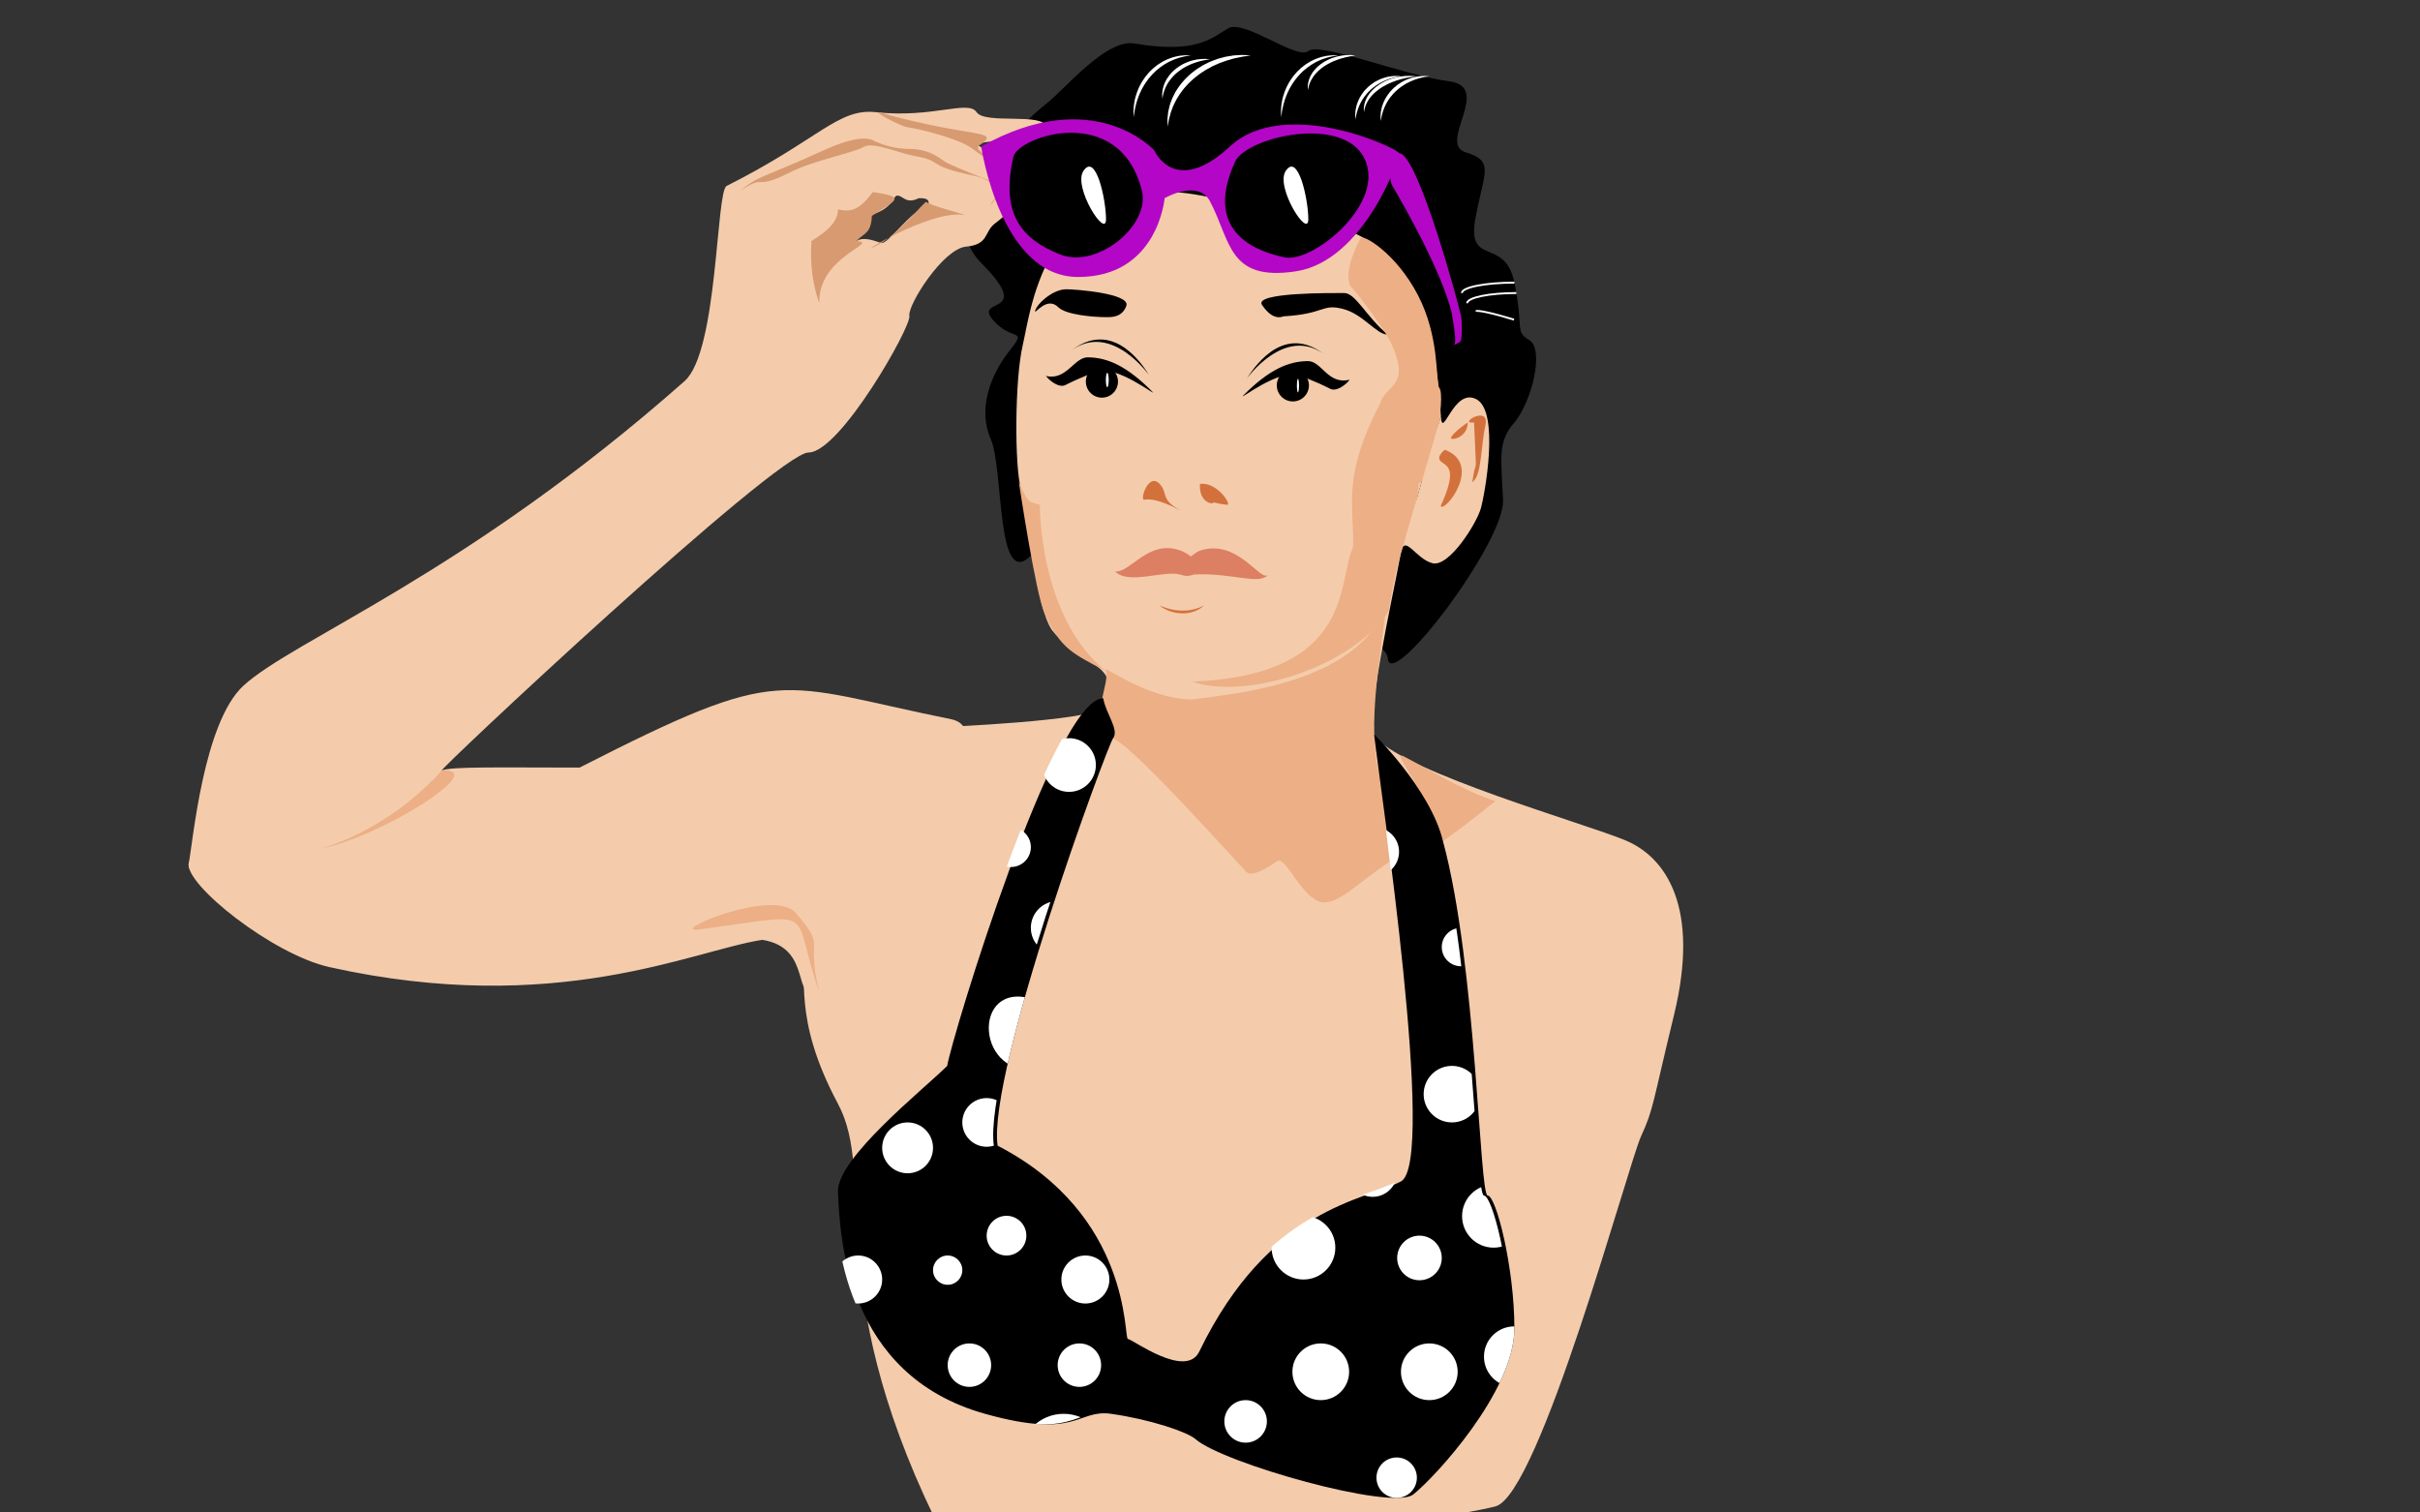 <?xml version="1.0" encoding="utf-8"?>
<!-- Generator: Adobe Illustrator 16.0.0, SVG Export Plug-In . SVG Version: 6.00 Build 0)  -->
<!DOCTYPE svg PUBLIC "-//W3C//DTD SVG 1.1//EN" "http://www.w3.org/Graphics/SVG/1.1/DTD/svg11.dtd">
<svg version="1.1" id="Layer_1" xmlns="http://www.w3.org/2000/svg" xmlns:xlink="http://www.w3.org/1999/xlink" x="0px" y="0px"
	 width="1280px" height="800px" viewBox="0 0 1280 800" enable-background="new 0 0 1280 800" xml:space="preserve">
<rect x="0" y="0" width="1280" height="800" fill="#333333" stroke="none"/>
<g id="hair">
	<path d="M734,348c1,19,62-61.103,61-83.551c-1-22.448-3-30.559,6-41.004C810,213,817,185,809,180s-2.869-5.084-8-30.5
		c-5-24.769-25.521-7.741-20.536-34.5c4.448-23.87,10.198-29.809-5.133-34.404C760,76.001,789.822,46,766.411,43S698,22,692,27
		s-33.875-17-42.438-12c-8.563,5-16.414,13.583-49.562,8c-15.078-2.54-36.514,24-46.757,32S490.5,110.469,519,139.109
		s-4,17.885,6,29.888s18.963,3.964,8.981,16.483C523.999,197.999,517,216.294,524,232.147s2.746,79.382,20.873,62.118
		S733,329,734,348z"/>
	<g>
		<path fill="#FFFFFF" d="M614.812,52.167c0,0-0.052-0.569-0.104-1.564c-0.053-0.495,0.004-1.103,0.075-1.814
			c0.043-0.352,0.048-0.744,0.132-1.132c0.09-0.389,0.185-0.797,0.283-1.223c0.15-0.874,0.565-1.735,0.912-2.689
			c0.476-0.884,0.89-1.89,1.562-2.768c0.599-0.937,1.341-1.804,2.12-2.668c0.843-0.792,1.675-1.639,2.635-2.322
			c0.923-0.739,1.956-1.303,2.939-1.908c0.511-0.268,1.031-0.508,1.543-0.745c0.505-0.254,1.026-0.452,1.544-0.631
			c0.518-0.181,1.015-0.385,1.518-0.536c0.513-0.127,1.011-0.251,1.494-0.372c0.958-0.284,1.909-0.351,2.765-0.485
			c0.853-0.148,1.655-0.109,2.354-0.153c0.697-0.051,1.312,0.009,1.812,0.043c1,0.073,1.562,0.134,1.562,0.134
			s-0.565,0.108-1.543,0.264c-0.489,0.074-1.08,0.156-1.746,0.32c-0.665,0.17-1.425,0.271-2.224,0.521
			c-0.797,0.253-1.677,0.439-2.562,0.791c-0.442,0.161-0.898,0.326-1.367,0.495c-0.452,0.199-0.919,0.401-1.39,0.608
			c-0.962,0.365-1.848,0.963-2.811,1.43c-0.899,0.583-1.85,1.124-2.684,1.819c-0.899,0.609-1.673,1.373-2.468,2.083
			c-0.714,0.788-1.48,1.509-2.068,2.341c-0.66,0.777-1.134,1.639-1.662,2.415c-0.213,0.417-0.42,0.822-0.62,1.214
			c-0.104,0.196-0.205,0.389-0.308,0.578c-0.077,0.199-0.151,0.394-0.229,0.584c-0.305,0.766-0.603,1.468-0.749,2.118
			c-0.177,0.645-0.377,1.214-0.434,1.713C614.93,51.608,614.812,52.167,614.812,52.167z"/>
	</g>
	<g>
		<path fill="#FFFFFF" d="M599.666,62c0,0-0.036-0.775-0.099-2.132c-0.014-0.339-0.024-0.714-0.038-1.123
			c0.003-0.41,0.054-0.854,0.084-1.332c0.083-0.95,0.102-2.053,0.362-3.2c0.107-0.582,0.222-1.187,0.336-1.813
			c0.116-0.628,0.354-1.247,0.531-1.902c0.34-1.32,0.896-2.644,1.483-4.011c0.268-0.696,0.682-1.334,1.022-2.02
			c0.357-0.679,0.716-1.371,1.186-2c0.442-0.644,0.877-1.306,1.344-1.947l1.524-1.837c0.487-0.631,1.119-1.132,1.675-1.7
			l0.854-0.824c0.291-0.266,0.612-0.497,0.916-0.746c0.619-0.482,1.21-0.992,1.854-1.413c0.649-0.406,1.296-0.808,1.93-1.203
			c0.62-0.416,1.312-0.687,1.95-1.008c0.651-0.301,1.27-0.631,1.926-0.83c0.646-0.225,1.271-0.444,1.873-0.655
			c0.604-0.214,1.225-0.295,1.797-0.44c0.579-0.123,1.127-0.264,1.657-0.354c0.536-0.052,1.044-0.102,1.521-0.149
			c0.478-0.044,0.922-0.085,1.33-0.124c0.411-0.02,0.793,0.012,1.138,0.014c1.367,0.041,2.137,0.083,2.137,0.083
			s-0.766,0.114-2.107,0.314c-0.33,0.052-0.7,0.081-1.098,0.165c-0.394,0.094-0.819,0.195-1.273,0.304
			c-0.45,0.106-0.933,0.219-1.438,0.337c-0.493,0.164-1.012,0.336-1.553,0.516c-0.533,0.197-1.111,0.332-1.664,0.598
			c-0.561,0.247-1.134,0.502-1.729,0.765c-0.604,0.232-1.168,0.593-1.76,0.923c-0.576,0.36-1.224,0.619-1.787,1.046
			c-0.579,0.399-1.167,0.804-1.763,1.214c-0.581,0.428-1.12,0.928-1.699,1.381c-0.281,0.238-0.58,0.458-0.85,0.712l-0.791,0.788
			c-0.515,0.542-1.1,1.018-1.553,1.618l-1.46,1.704c-0.444,0.597-0.859,1.215-1.292,1.815c-0.443,0.59-0.807,1.229-1.176,1.852
			c-0.352,0.632-0.775,1.219-1.059,1.867c-0.6,1.277-1.242,2.489-1.655,3.724c-0.222,0.61-0.482,1.192-0.657,1.779
			c-0.173,0.589-0.341,1.158-0.502,1.705c-0.363,1.091-0.515,2.117-0.723,3.026c-0.095,0.458-0.187,0.887-0.269,1.283
			c-0.052,0.405-0.1,0.778-0.143,1.114C599.774,61.231,599.666,62,599.666,62z"/>
	</g>
	<g>
		<path fill="#FFFFFF" d="M677.666,62c0,0-0.036-0.775-0.099-2.132c-0.014-0.339-0.023-0.714-0.037-1.123
			c0.002-0.41,0.054-0.854,0.084-1.332c0.083-0.95,0.101-2.053,0.364-3.2c0.104-0.582,0.22-1.187,0.336-1.813
			c0.113-0.628,0.352-1.247,0.528-1.902c0.342-1.32,0.896-2.644,1.483-4.011c0.268-0.696,0.683-1.334,1.023-2.02
			c0.356-0.679,0.716-1.371,1.185-2c0.444-0.644,0.877-1.306,1.344-1.947l1.524-1.837c0.487-0.631,1.121-1.132,1.675-1.7
			l0.854-0.824c0.292-0.266,0.613-0.497,0.916-0.746c0.619-0.482,1.21-0.992,1.854-1.413c0.65-0.406,1.297-0.808,1.93-1.203
			c0.62-0.416,1.312-0.687,1.95-1.008c0.651-0.301,1.271-0.631,1.927-0.83c0.646-0.225,1.271-0.444,1.872-0.655
			c0.604-0.214,1.227-0.295,1.797-0.44c0.579-0.123,1.127-0.264,1.657-0.354c0.535-0.052,1.044-0.102,1.521-0.149
			c0.475-0.044,0.919-0.085,1.327-0.124c0.411-0.02,0.794,0.012,1.138,0.014c1.367,0.041,2.137,0.083,2.137,0.083
			s-0.767,0.114-2.106,0.314c-0.331,0.052-0.701,0.081-1.1,0.165c-0.394,0.094-0.818,0.195-1.271,0.304
			c-0.451,0.106-0.936,0.219-1.438,0.337c-0.494,0.164-1.013,0.336-1.554,0.516c-0.533,0.197-1.11,0.332-1.664,0.598
			c-0.561,0.247-1.135,0.502-1.729,0.765c-0.604,0.232-1.169,0.593-1.761,0.923c-0.575,0.36-1.224,0.619-1.786,1.046
			c-0.579,0.399-1.167,0.804-1.763,1.214c-0.582,0.428-1.12,0.928-1.7,1.381c-0.281,0.238-0.58,0.458-0.85,0.712l-0.79,0.788
			c-0.515,0.542-1.101,1.018-1.551,1.618l-1.459,1.704c-0.448,0.597-0.862,1.215-1.296,1.815c-0.443,0.59-0.806,1.229-1.176,1.852
			c-0.352,0.632-0.774,1.219-1.059,1.867c-0.601,1.277-1.241,2.489-1.655,3.724c-0.223,0.61-0.482,1.192-0.656,1.779
			c-0.174,0.589-0.342,1.158-0.503,1.705c-0.36,1.091-0.515,2.117-0.724,3.026c-0.095,0.458-0.187,0.887-0.269,1.283
			c-0.052,0.405-0.1,0.778-0.143,1.114C677.774,61.231,677.666,62,677.666,62z"/>
	</g>
	<g>
		<path fill="#FFFFFF" d="M691.812,47.667c0,0-0.05-0.542-0.099-1.486c-0.058-0.469,0.053-1.052,0.117-1.732
			c0.035-0.699,0.292-1.41,0.5-2.229c0.104-0.41,0.31-0.795,0.471-1.22c0.18-0.418,0.354-0.859,0.613-1.263
			c0.246-0.417,0.498-0.845,0.756-1.283c0.294-0.411,0.622-0.812,0.945-1.23c0.309-0.433,0.698-0.797,1.069-1.192
			c0.375-0.391,0.746-0.799,1.188-1.129c0.428-0.347,0.853-0.709,1.294-1.048l1.385-0.939c0.458-0.325,0.974-0.548,1.455-0.819
			c0.49-0.258,0.974-0.534,1.48-0.733c0.5-0.22,1.001-0.428,1.498-0.625c0.503-0.183,1.012-0.327,1.504-0.487
			c0.977-0.353,1.973-0.503,2.894-0.709c0.925-0.195,1.821-0.25,2.634-0.351c0.816-0.078,1.573-0.06,2.235-0.077
			c0.662-0.035,1.243,0.047,1.717,0.076c0.948,0.08,1.483,0.145,1.483,0.145s-0.538,0.104-1.467,0.253
			c-0.466,0.079-1.027,0.139-1.663,0.289c-0.638,0.145-1.354,0.267-2.127,0.449c-0.767,0.223-1.604,0.399-2.465,0.668
			c-0.854,0.293-1.771,0.544-2.673,0.924c-0.452,0.182-0.922,0.347-1.381,0.549c-0.448,0.223-0.908,0.438-1.374,0.646
			c-0.473,0.194-0.911,0.463-1.358,0.712c-0.442,0.261-0.916,0.479-1.331,0.785l-1.296,0.837c-0.411,0.303-0.808,0.627-1.205,0.936
			c-0.41,0.299-0.768,0.65-1.136,0.98c-0.358,0.336-0.743,0.646-1.046,1.02c-0.32,0.356-0.639,0.708-0.945,1.051
			c-0.276,0.371-0.549,0.733-0.812,1.086c-0.287,0.343-0.472,0.729-0.688,1.083c-0.203,0.361-0.453,0.692-0.604,1.049
			c-0.283,0.712-0.669,1.351-0.812,1.957c-0.166,0.606-0.416,1.122-0.47,1.6C691.933,47.137,691.812,47.667,691.812,47.667z"/>
	</g>
	<g>
		<path fill="#FFFFFF" d="M721.426,59.368c0,0-0.041-0.581-0.082-1.595c-0.051-0.504,0.088-1.129,0.166-1.857
			c0.062-0.745,0.367-1.498,0.604-2.374c0.163-0.417,0.365-0.838,0.561-1.285c0.104-0.222,0.207-0.446,0.313-0.675
			c0.132-0.212,0.267-0.428,0.4-0.646c0.283-0.43,0.538-0.906,0.87-1.334c0.332-0.427,0.692-0.85,1.054-1.286
			c0.36-0.434,0.799-0.806,1.202-1.221c0.209-0.201,0.412-0.412,0.632-0.608l0.691-0.542c0.909-0.759,1.926-1.387,2.938-2.029
			c0.516-0.3,1.06-0.546,1.586-0.82l0.793-0.398l0.812-0.333c0.54-0.222,1.076-0.444,1.616-0.633
			c0.547-0.164,1.087-0.327,1.619-0.486c1.049-0.364,2.123-0.486,3.105-0.709c0.994-0.178,1.95-0.249,2.821-0.349
			c0.877-0.065,1.688-0.059,2.396-0.074c0.709-0.038,1.332,0.053,1.839,0.078c1.018,0.079,1.592,0.144,1.592,0.144
			s-0.577,0.104-1.575,0.254c-0.499,0.083-1.104,0.135-1.79,0.287c-0.683,0.133-1.452,0.284-2.293,0.448
			c-0.827,0.221-1.728,0.416-2.664,0.669c-0.463,0.143-0.938,0.29-1.426,0.44c-0.244,0.072-0.489,0.146-0.738,0.219
			c-0.24,0.09-0.484,0.18-0.732,0.271c-0.493,0.182-0.995,0.366-1.503,0.553c-0.493,0.217-0.993,0.438-1.497,0.66l-0.762,0.328
			l-0.731,0.389c-0.486,0.266-0.989,0.508-1.466,0.792c-0.946,0.579-1.906,1.141-2.755,1.825c-0.442,0.319-0.873,0.644-1.267,1.005
			c-0.393,0.357-0.817,0.675-1.173,1.051c-0.354,0.375-0.692,0.751-1.047,1.105c-0.345,0.36-0.612,0.766-0.913,1.134
			c-0.146,0.188-0.291,0.373-0.434,0.555c-0.119,0.197-0.236,0.39-0.354,0.58c-0.231,0.38-0.479,0.743-0.683,1.106
			c-0.175,0.379-0.342,0.742-0.5,1.087c-0.178,0.344-0.325,0.675-0.409,1c-0.177,0.649-0.454,1.198-0.512,1.709
			C721.551,58.8,721.426,59.368,721.426,59.368z"/>
	</g>
	<path fill="none" stroke="#FFFFFF" stroke-miterlimit="10" d="M773.224,154.994c0-3.037,12.423-5.494,27.776-5.494"/>
	<path fill="none" stroke="#FFFFFF" stroke-miterlimit="10" d="M776.017,160.379c0-2.977,11.635-5.385,26.01-5.385"/>
	<path fill="none" stroke="#FFFFFF" stroke-miterlimit="10" d="M780.662,164.684c0.288-0.93,9.296,1.033,20.14,4.389"/>
	<g>
		<path fill="#FFFFFF" d="M617.667,67c0,0-0.066-1.008-0.135-2.769c0.003-0.441-0.072-0.925-0.009-1.46
			c0.051-0.537,0.104-1.119,0.166-1.739c0.07-0.621,0.106-1.301,0.228-1.995c0.159-0.684,0.326-1.402,0.5-2.152
			c0.276-1.534,0.955-3.071,1.567-4.746c0.338-0.823,0.795-1.616,1.205-2.458c0.215-0.417,0.433-0.838,0.65-1.263
			c0.252-0.404,0.529-0.799,0.797-1.206c0.558-0.797,1.063-1.656,1.688-2.44c0.635-0.774,1.284-1.555,1.956-2.328
			c0.662-0.781,1.457-1.443,2.187-2.175l1.126-1.072l1.221-0.968c0.835-0.613,1.612-1.308,2.497-1.843
			c0.873-0.55,1.741-1.097,2.604-1.64c0.866-0.537,1.797-0.94,2.688-1.387c0.444-0.218,0.892-0.435,1.331-0.651
			c0.448-0.198,0.911-0.357,1.36-0.535c0.904-0.341,1.784-0.697,2.659-1.006c0.896-0.243,1.771-0.48,2.624-0.711
			c1.685-0.528,3.354-0.706,4.861-0.959c0.377-0.06,0.744-0.118,1.104-0.175c0.366-0.025,0.726-0.049,1.071-0.073
			c0.694-0.038,1.354-0.073,1.975-0.106c0.619-0.019,1.191-0.094,1.729-0.06c0.534,0.026,1.023,0.051,1.471,0.073
			c1.771,0.095,2.771,0.179,2.771,0.179s-1.005,0.17-2.736,0.417c-0.868,0.112-1.916,0.251-3.101,0.532
			c-0.594,0.125-1.224,0.258-1.887,0.398c-0.331,0.066-0.67,0.135-1.018,0.205c-0.343,0.098-0.69,0.198-1.048,0.3
			c-1.42,0.43-2.979,0.785-4.546,1.413c-0.789,0.29-1.602,0.587-2.43,0.891c-0.798,0.381-1.625,0.732-2.456,1.108
			c-0.415,0.19-0.844,0.361-1.257,0.57c-0.404,0.226-0.812,0.453-1.223,0.681c-0.409,0.228-0.821,0.457-1.235,0.687
			c-0.413,0.232-0.852,0.422-1.239,0.703c-0.798,0.522-1.604,1.049-2.411,1.577c-0.818,0.511-1.526,1.181-2.303,1.759l-1.151,0.88
			l-1.062,0.98c-0.688,0.67-1.446,1.271-2.07,1.987c-0.625,0.715-1.262,1.41-1.896,2.094c-0.617,0.698-1.124,1.469-1.683,2.184
			c-0.271,0.364-0.55,0.719-0.807,1.083c-0.229,0.38-0.461,0.756-0.688,1.128c-0.447,0.749-0.945,1.455-1.327,2.195
			c-0.364,0.752-0.718,1.483-1.062,2.191c-0.389,0.693-0.634,1.414-0.884,2.103c-0.256,0.69-0.502,1.352-0.734,1.98
			c-0.213,0.634-0.339,1.25-0.499,1.827c-0.153,0.582-0.3,1.126-0.435,1.629c-0.159,0.501-0.176,1-0.26,1.43
			C617.851,66.007,617.667,67,617.667,67z"/>
	</g>
	<g>
		<path fill="#FFFFFF" d="M730.333,64c0,0-0.051-0.609-0.106-1.672c-0.008-0.266-0.039-0.559-0.027-0.881
			c0.021-0.325,0.051-0.676,0.078-1.052c0.028-0.38,0.062-0.784,0.1-1.21c0.064-0.419,0.171-0.851,0.262-1.309
			c0.109-0.452,0.166-0.944,0.332-1.42c0.162-0.479,0.33-0.973,0.503-1.481c0.152-0.52,0.412-1.008,0.646-1.524
			c0.249-0.506,0.459-1.055,0.788-1.543c0.311-0.501,0.626-1.011,0.941-1.527c0.335-0.505,0.731-0.977,1.113-1.464
			c0.369-0.5,0.801-0.951,1.242-1.396c0.446-0.439,0.847-0.932,1.344-1.321l1.453-1.2c0.517-0.353,1.031-0.704,1.542-1.053
			c0.498-0.369,1.046-0.646,1.584-0.923c0.543-0.266,1.048-0.591,1.6-0.794c1.081-0.458,2.133-0.881,3.177-1.137
			c0.518-0.135,1.006-0.316,1.503-0.4c0.494-0.083,0.973-0.165,1.432-0.242c0.907-0.195,1.769-0.191,2.514-0.242
			c0.375-0.016,0.725-0.052,1.046-0.045c0.324,0.018,0.622,0.034,0.894,0.049c1.07,0.065,1.674,0.121,1.674,0.121
			s-0.605,0.113-1.649,0.276c-0.261,0.04-0.549,0.083-0.859,0.131c-0.312,0.07-0.646,0.146-1.001,0.227
			c-0.71,0.178-1.521,0.311-2.362,0.604c-0.854,0.259-1.771,0.536-2.705,0.935c-0.957,0.333-1.896,0.84-2.887,1.31
			c-0.504,0.217-0.957,0.553-1.447,0.828c-0.479,0.293-0.979,0.567-1.438,0.915c-0.47,0.332-0.938,0.666-1.409,1.002l-1.323,1.132
			c-0.469,0.348-0.842,0.798-1.263,1.195c-0.416,0.403-0.824,0.811-1.171,1.267c-0.354,0.448-0.745,0.863-1.086,1.31
			c-0.321,0.459-0.643,0.914-0.952,1.36c-0.342,0.433-0.542,0.935-0.829,1.378c-0.263,0.458-0.552,0.891-0.736,1.359
			c-0.415,0.916-0.843,1.775-1.101,2.624c-0.147,0.419-0.289,0.821-0.424,1.203c-0.103,0.39-0.194,0.76-0.283,1.108
			c-0.095,0.352-0.181,0.682-0.261,0.986c-0.072,0.31-0.104,0.606-0.147,0.867C730.449,63.4,730.333,64,730.333,64z"/>
	</g>
	<g>
		<path fill="#FFFFFF" d="M716.959,63.112c0,0-0.053-0.578-0.114-1.587c-0.01-0.252-0.037-0.531-0.037-0.836
			c0.021-0.309,0.042-0.642,0.065-0.999c0.025-0.361,0.054-0.745,0.083-1.15c0.045-0.402,0.15-0.81,0.229-1.247
			c0.098-0.432,0.157-0.895,0.291-1.354c0.148-0.456,0.305-0.928,0.46-1.412c0.146-0.494,0.358-0.971,0.582-1.46
			c0.229-0.487,0.438-1,0.721-1.482c0.569-0.959,1.141-1.976,1.899-2.878l0.543-0.702l0.606-0.652
			c0.417-0.425,0.798-0.892,1.249-1.285l1.368-1.158c0.462-0.375,0.968-0.689,1.441-1.031c0.243-0.166,0.479-0.339,0.728-0.495
			l0.766-0.412c0.513-0.264,0.996-0.562,1.509-0.783c1.027-0.437,2.018-0.868,3.01-1.115c0.487-0.135,0.955-0.299,1.425-0.396
			c0.471-0.081,0.925-0.159,1.358-0.234c0.862-0.188,1.681-0.195,2.392-0.238c0.354-0.016,0.687-0.046,0.993-0.045
			c0.309,0.019,0.591,0.035,0.847,0.05c1.018,0.066,1.589,0.123,1.589,0.123s-0.576,0.112-1.564,0.274
			c-0.244,0.039-0.52,0.083-0.813,0.13c-0.292,0.07-0.608,0.146-0.946,0.227c-0.673,0.169-1.434,0.312-2.229,0.598
			c-0.4,0.129-0.817,0.263-1.248,0.402c-0.429,0.151-0.854,0.342-1.302,0.519c-0.901,0.322-1.775,0.835-2.714,1.28
			c-0.463,0.233-0.896,0.542-1.354,0.812c-0.457,0.273-0.91,0.563-1.341,0.895c-0.436,0.326-0.896,0.623-1.312,0.977l-1.236,1.089
			c-0.425,0.352-0.776,0.775-1.171,1.157l-0.569,0.588l-0.513,0.635c-0.321,0.433-0.708,0.818-1.001,1.261
			c-0.301,0.439-0.598,0.872-0.891,1.299c-0.294,0.427-0.497,0.895-0.762,1.32c-0.253,0.431-0.502,0.855-0.681,1.298
			c-0.193,0.436-0.388,0.86-0.57,1.271c-0.188,0.412-0.305,0.832-0.449,1.226c-0.135,0.397-0.281,0.778-0.392,1.144
			c-0.098,0.371-0.188,0.722-0.271,1.051c-0.088,0.334-0.17,0.647-0.245,0.937c-0.062,0.296-0.099,0.575-0.143,0.824
			C717.073,62.543,716.959,63.112,716.959,63.112z"/>
	</g>
</g>
<g id="g2-body">
	<path fill="#EDAF85" d="M601,711c9-3,21.106-21,24.106-25.5S620.5,722.812,631,722.312C625.106,735.812,601,711,601,711z"/>
	<path fill="#F4CCAB" d="M762.111,220.113C756.146,119.024,717.667,119,635.444,103.444c-82.226-15.556-90,60-94.444,78.889
		s-4.278,64.837-1.111,75.555c4.648,15.733,7.778,63.445,16.667,75.556c7.265,9.894,28.366,19.056,28.892,25.556
		c1.108,3.334,1.108,8.889-3.333,15.556c-4.444,6.667-83.333,10-83.333,10s-51.75,0.225-64.447,15.444
		c-24.826,29.759-18.434,87.166-11.046,104.442c4.943,11.558-4.969,32.771,19.925,79.363c20.829,38.985-8.921,95.012,51.121,219.191
		c20.726,42.866,273.333,0,296.667-6.223C814.335,790.551,861.333,615.445,868,601s6-17.191,17.444-64.223
		c13.903-57.139-4.444-83.333-25.556-92.222C838.78,435.667,744.333,409,727.667,390.114c-6.323-7.167,8.625-72.271,13.333-97.778
		L762.111,220.113z"/>
</g>
<g id="face">
	<path fill="#D3713C" d="M605.334,264.333c-2.739,0.605,2.025-14.618,7.953-8.461c4.416,4.587,0.765,7.766,8.82,12.719
		C630.856,273.971,613.333,262.564,605.334,264.333z"/>
	<path fill="#D3713C" d="M640,265.045c6.104,1.599-6.046,3.622-5.334-9.047c9-1.383,17.139,11.274,14.334,11.001
		C642.086,266.327,633.896,263.446,640,265.045z"/>
	<path d="M667.5,161.25c6,9,10.903,6.099,11.431,6.067c22-1.317,20.069-6.7,31.069-4.008S728,177,734,177c-11.5-9.683-17-22-23-22
		S663.041,154.561,667.5,161.25z"/>
	<path d="M595.75,161.75c2.25-6.5-26.8-8.75-31.75-8.75c-7.75,0-16.5,8.782-16.5,11.75c0,1.247,6.372-8.128,12.25-2.25
		c4.062,4.062,18.715,5.25,25.25,5.25C587.032,167.75,593.5,168.25,595.75,161.75z"/>
	<circle cx="683.831" cy="203.833" r="8.5"/>
	<circle cx="582.831" cy="201.833" r="8.5"/>
	<path d="M609.333,207c4.378,4.391-19.167-14.999-30.167-10.332s-10.75,4.542-15.667,7c-3.333,1.667-8.5-2.333-10.257-4.833
		c10.757,2.667,14.924-9.887,22.09-9.833C585.715,189.08,595.874,193.502,609.333,207z"/>
	<path d="M607.667,198.3C601.998,189.002,587,170.168,567,185.168C587.833,170.335,607.667,198.3,607.667,198.3z"/>
	<path d="M657.779,209c-4.377,4.391,19.167-14.999,30.167-10.332s10.75,4.542,15.667,7c3.333,1.667,8.5-2.333,10.257-4.833
		c-11.575,2.87-14.741-9.889-22.091-9.833C681.398,191.08,671.239,195.502,657.779,209z"/>
	<path d="M659.446,200.3c5.885-9.298,20.667-28.131,40.667-13.131C679.279,172.335,659.446,200.3,659.446,200.3z"/>
	<path fill="#DD7F62" d="M589.75,302.25c7.375,7.375,26.25-1,34.744,1.75c4.51,1.46,5.469-0.068,7.84-0.168
		C652,303,666.125,309.625,670.75,304c-4,4.25-16.037-19.41-36.115-12.735c-1.623,0.54-4.801,3.067-4.801,3.067
		s-2.072-1.86-5.34-3.082C607.444,284.879,597.75,303.25,589.75,302.25z"/>
	<path fill="#D3713C" d="M613.25,320.25c6.25,5,17,6.125,23.625,0C624.494,326.75,612.354,319.532,613.25,320.25z"/>
	<ellipse fill="#FFFFFF" cx="585.674" cy="201.007" rx="0.751" ry="3.798"/>
	<ellipse fill="#FFFFFF" cx="686.528" cy="203.94" rx="0.561" ry="3.572"/>
	<path fill="#EDAF85" d="M719.686,125.98c-4.626,8.024-8.942,21.52-4.812,26.02s17.848,22.319,21.424,30.564
		c9.706,22.376-3,20.282-6.294,30.77c-20.504,39.666-13.591,53.721-14.36,76.194c-8.394,16.919,1.65,67.649-85.135,70.973
		c27.738,9.833,84.365-7.167,103.956-37.184c6.549-41.982,13.539-42.649,16.039-67.917c5.5,0.598,15.084-46.264,10.584-50.569
		c-1.755-4.464,0.341-26.839-11.159-48.839S720.988,123.721,719.686,125.98z"/>
	<path fill="#EDAF85" d="M790.997,423.666c-16-4.667-39.999-19.332-48.666-23.666s25.113,36.251,17.89,45.292
		C752.998,454.333,790.997,423.666,790.997,423.666z"/>
	<path fill="#EDAF85" d="M735.294,455.589c-18.963,12.41-30.202,26.521-39.916,20.131c-9.714-6.387-15.713-23.208-20.047-20.131
		s-12.771,8.411-15.885,5.744c-3.115-2.667-66.442-74.294-72.112-70.814c-13.003-3.853,0.18-30.402-2.412-35.462
		C582.33,350,604.54,369.333,630.25,370c29.196-3.666,86.176-9.8,102.795-48.567c-2.336,23.702-12.307,71.877-0.714,95.233
		C735.294,442.292,735.294,455.589,735.294,455.589z"/>
	<path fill="#EDAF85" d="M538.889,254.889c5.559,12.806,5.559,10.157,11.111,12.116c0,0-0.667,58.996,34.922,88.052
		c-17.922-9.723-23.756-11.604-32.418-30.624C547.669,313.817,538.889,254.889,538.889,254.889z"/>
</g>
<g id="bikini">
	<g>
		<g>
			<g>
				<g>
					<defs>
						<path id="SVGID_1_" d="M726.777,388.444c3.334,28.889,33.108,226.441,14.223,236.441s-69.607,13.436-106.667,90
							c-7.121,14.712-35.556-6.666-37.778-6.666c-2.222,0,2.225-65.556-68.889-102.223c-5.555-38.889,57.778-211.111,61.111-215.556
							c3.333-4.445-4.111-13.444-5.225-21.111C558,369.269,503.434,548.604,501,563.777c-12.222,12.223-58.549,48.89-57.778,66.667
							c1.021,23.521,3.979,96.709,77.778,117.362c49.111,13.746,48.763-2.539,66.667,0c20.877,2.961,40.431,9.636,44.674,13.391
							c14.215,12.58,103.938,38.136,115.188,29.247C758.778,781.555,801,736,801,702.667c0-32.223-9.682-70.308-14.126-70.308
							s-5.873-121.915-23.651-187.474C756.428,416.696,724.932,386.521,726.777,388.444z"/>
					</defs>
					<clipPath id="SVGID_2_">
						<use xlink:href="#SVGID_1_"  overflow="visible"/>
					</clipPath>
					<rect x="378.703" y="306.288" clip-path="url(#SVGID_2_)" width="463" height="508"/>
				</g>
			</g>
		</g>
		<g>
			<g>
				<g>
					<defs>
						<path id="SVGID_3_" d="M726.777,388.444c3.334,28.889,31.108,226.441,12.223,236.441s-69.607,13.436-106.667,90
							c-7.121,14.712-35.556-6.666-37.778-6.666c-2.222,0,2.225-65.556-68.889-102.223c-5.555-38.889,57.778-211.111,61.111-215.556
							c3.333-4.445-4.111-13.444-5.225-21.111C556,369.269,501.434,548.604,499,563.777c-12.222,12.223-58.549,48.89-57.778,66.667
							c1.021,23.521,3.979,96.709,77.778,117.362c49.111,13.746,48.763-2.539,66.667,0c20.877,2.961,40.431,9.636,44.674,13.391
							c14.215,12.58,103.938,38.136,115.188,29.247C756.778,781.555,799,736,799,702.667c0-32.223-9.682-70.308-14.126-70.308
							s-5.873-121.915-23.651-187.474C754.428,416.696,724.932,386.521,726.777,388.444z"/>
					</defs>
					<clipPath id="SVGID_4_">
						<use xlink:href="#SVGID_3_"  overflow="visible"/>
					</clipPath>
					
						<ellipse clip-path="url(#SVGID_4_)" fill="#FFFFFF" cx="597.889" cy="399.767" rx="11.111" ry="9.322"/>
				</g>
			</g>
		</g>
		<g>
			<g>
				<g>
					<defs>
						<path id="SVGID_5_" d="M726.777,388.444c3.334,28.889,31.108,226.441,12.223,236.441s-69.607,13.436-106.667,90
							c-7.121,14.712-35.556-6.666-37.778-6.666c-2.222,0,2.225-65.556-68.889-102.223c-5.555-38.889,57.778-211.111,61.111-215.556
							c3.333-4.445-4.111-13.444-5.225-21.111C556,369.269,501.434,548.604,499,563.777c-12.222,12.223-58.549,48.89-57.778,66.667
							c1.021,23.521,3.979,96.709,77.778,117.362c49.111,13.746,48.763-2.539,66.667,0c20.877,2.961,40.431,9.636,44.674,13.391
							c14.215,12.58,103.938,38.136,115.188,29.247C756.778,781.555,799,736,799,702.667c0-32.223-9.682-70.308-14.126-70.308
							s-5.873-121.915-23.651-187.474C754.428,416.696,724.932,386.521,726.777,388.444z"/>
					</defs>
					<clipPath id="SVGID_6_">
						<use xlink:href="#SVGID_5_"  overflow="visible"/>
					</clipPath>
					
						<circle clip-path="url(#SVGID_6_)" fill="#FFFFFF" cx="565.442" cy="404.644" r="14.199"/>
				</g>
			</g>
		</g>
		<g>
			<g>
				<g>
					<defs>
						<path id="SVGID_7_" d="M726.777,388.444c3.334,28.889,31.108,226.441,12.223,236.441s-69.607,13.436-106.667,90
							c-7.121,14.712-35.556-6.666-37.778-6.666c-2.222,0,2.225-65.556-68.889-102.223c-5.555-38.889,57.778-211.111,61.111-215.556
							c3.333-4.445-4.111-13.444-5.225-21.111C556,369.269,501.434,548.604,499,563.777c-12.222,12.223-58.549,48.89-57.778,66.667
							c1.021,23.521,3.979,96.709,77.778,117.362c49.111,13.746,48.763-2.539,66.667,0c20.877,2.961,40.431,9.636,44.674,13.391
							c14.215,12.58,103.938,38.136,115.188,29.247C756.778,781.555,799,736,799,702.667c0-32.223-9.682-70.308-14.126-70.308
							s-5.873-121.915-23.651-187.474C754.428,416.696,724.932,386.521,726.777,388.444z"/>
					</defs>
					<clipPath id="SVGID_8_">
						<use xlink:href="#SVGID_7_"  overflow="visible"/>
					</clipPath>
					
						<circle clip-path="url(#SVGID_8_)" fill="#FFFFFF" cx="534.745" cy="448.088" r="10.501"/>
				</g>
			</g>
		</g>
		<g>
			<g>
				<g>
					<defs>
						<path id="SVGID_9_" d="M726.777,388.444c3.334,28.889,31.108,226.441,12.223,236.441s-69.607,13.436-106.667,90
							c-7.121,14.712-35.556-6.666-37.778-6.666c-2.222,0,2.225-65.556-68.889-102.223c-5.555-38.889,57.778-211.111,61.111-215.556
							c3.333-4.445-4.111-13.444-5.225-21.111C556,369.269,501.434,548.604,499,563.777c-12.222,12.223-58.549,48.89-57.778,66.667
							c1.021,23.521,3.979,96.709,77.778,117.362c49.111,13.746,48.763-2.539,66.667,0c20.877,2.961,40.431,9.636,44.674,13.391
							c14.215,12.58,103.938,38.136,115.188,29.247C756.778,781.555,799,736,799,702.667c0-32.223-9.682-70.308-14.126-70.308
							s-5.873-121.915-23.651-187.474C754.428,416.696,724.932,386.521,726.777,388.444z"/>
					</defs>
					<clipPath id="SVGID_10_">
						<use xlink:href="#SVGID_9_"  overflow="visible"/>
					</clipPath>
					
						<circle clip-path="url(#SVGID_10_)" fill="#FFFFFF" cx="559.42" cy="490.759" r="14.174"/>
				</g>
			</g>
		</g>
		<g>
			<g>
				<g>
					<defs>
						<path id="SVGID_11_" d="M726.777,388.444c3.334,28.889,31.108,226.441,12.223,236.441s-69.607,13.436-106.667,90
							c-7.121,14.712-35.556-6.666-37.778-6.666c-2.222,0,2.225-65.556-68.889-102.223c-5.555-38.889,57.778-211.111,61.111-215.556
							c3.333-4.445-4.111-13.444-5.225-21.111C556,369.269,501.434,548.604,499,563.777c-12.222,12.223-58.549,48.89-57.778,66.667
							c1.021,23.521,3.979,96.709,77.778,117.362c49.111,13.746,48.763-2.539,66.667,0c20.877,2.961,40.431,9.636,44.674,13.391
							c14.215,12.58,103.938,38.136,115.188,29.247C756.778,781.555,799,736,799,702.667c0-32.223-9.682-70.308-14.126-70.308
							s-5.873-121.915-23.651-187.474C754.428,416.696,724.932,386.521,726.777,388.444z"/>
					</defs>
					<clipPath id="SVGID_12_">
						<use xlink:href="#SVGID_11_"  overflow="visible"/>
					</clipPath>
					
						<circle clip-path="url(#SVGID_12_)" fill="#FFFFFF" cx="521.871" cy="593.683" r="12.874"/>
				</g>
			</g>
		</g>
		<g>
			<g>
				<g>
					<defs>
						<path id="SVGID_13_" d="M726.777,388.444c3.334,28.889,31.108,226.441,12.223,236.441s-69.607,13.436-106.667,90
							c-7.121,14.712-35.556-6.666-37.778-6.666c-2.222,0,2.225-65.556-68.889-102.223c-5.555-38.889,57.778-211.111,61.111-215.556
							c3.333-4.445-4.111-13.444-5.225-21.111C556,369.269,501.434,548.604,499,563.777c-12.222,12.223-58.549,48.89-57.778,66.667
							c1.021,23.521,3.979,96.709,77.778,117.362c49.111,13.746,48.763-2.539,66.667,0c20.877,2.961,40.431,9.636,44.674,13.391
							c14.215,12.58,103.938,38.136,115.188,29.247C756.778,781.555,799,736,799,702.667c0-32.223-9.682-70.308-14.126-70.308
							s-5.873-121.915-23.651-187.474C754.428,416.696,724.932,386.521,726.777,388.444z"/>
					</defs>
					<clipPath id="SVGID_14_">
						<use xlink:href="#SVGID_13_"  overflow="visible"/>
					</clipPath>
					
						<circle clip-path="url(#SVGID_14_)" fill="#FFFFFF" cx="480.053" cy="607.131" r="13.448"/>
				</g>
			</g>
		</g>
		<g>
			<g>
				<g>
					<defs>
						<path id="SVGID_15_" d="M726.777,388.444c3.334,28.889,31.108,226.441,12.223,236.441s-69.607,13.436-106.667,90
							c-7.121,14.712-35.556-6.666-37.778-6.666c-2.222,0,2.225-65.556-68.889-102.223c-5.555-38.889,57.778-211.111,61.111-215.556
							c3.333-4.445-4.111-13.444-5.225-21.111C556,369.269,501.434,548.604,499,563.777c-12.222,12.223-58.549,48.89-57.778,66.667
							c1.021,23.521,3.979,96.709,77.778,117.362c49.111,13.746,48.763-2.539,66.667,0c20.877,2.961,40.431,9.636,44.674,13.391
							c14.215,12.58,103.938,38.136,115.188,29.247C756.778,781.555,799,736,799,702.667c0-32.223-9.682-70.308-14.126-70.308
							s-5.873-121.915-23.651-187.474C754.428,416.696,724.932,386.521,726.777,388.444z"/>
					</defs>
					<clipPath id="SVGID_16_">
						<use xlink:href="#SVGID_15_"  overflow="visible"/>
					</clipPath>
					
						<circle clip-path="url(#SVGID_16_)" fill="#FFFFFF" cx="453.909" cy="676.772" r="12.696"/>
				</g>
			</g>
		</g>
		<g>
			<g>
				<g>
					<defs>
						<path id="SVGID_17_" d="M726.777,388.444c3.334,28.889,31.108,226.441,12.223,236.441s-69.607,13.436-106.667,90
							c-7.121,14.712-35.556-6.666-37.778-6.666c-2.222,0,2.225-65.556-68.889-102.223c-5.555-38.889,57.778-211.111,61.111-215.556
							c3.333-4.445-4.111-13.444-5.225-21.111C556,369.269,501.434,548.604,499,563.777c-12.222,12.223-58.549,48.89-57.778,66.667
							c1.021,23.521,3.979,96.709,77.778,117.362c49.111,13.746,48.763-2.539,66.667,0c20.877,2.961,40.431,9.636,44.674,13.391
							c14.215,12.58,103.938,38.136,115.188,29.247C756.778,781.555,799,736,799,702.667c0-32.223-9.682-70.308-14.126-70.308
							s-5.873-121.915-23.651-187.474C754.428,416.696,724.932,386.521,726.777,388.444z"/>
					</defs>
					<clipPath id="SVGID_18_">
						<use xlink:href="#SVGID_17_"  overflow="visible"/>
					</clipPath>
					
						<circle clip-path="url(#SVGID_18_)" fill="#FFFFFF" cx="532.37" cy="653.576" r="10.5"/>
				</g>
			</g>
		</g>
		<g>
			<g>
				<g>
					<defs>
						<path id="SVGID_19_" d="M726.777,388.444c3.334,28.889,31.108,226.441,12.223,236.441s-69.607,13.436-106.667,90
							c-7.121,14.712-35.556-6.666-37.778-6.666c-2.222,0,2.225-65.556-68.889-102.223c-5.555-38.889,57.778-211.111,61.111-215.556
							c3.333-4.445-4.111-13.444-5.225-21.111C556,369.269,501.434,548.604,499,563.777c-12.222,12.223-58.549,48.89-57.778,66.667
							c1.021,23.521,3.979,96.709,77.778,117.362c49.111,13.746,48.763-2.539,66.667,0c20.877,2.961,40.431,9.636,44.674,13.391
							c14.215,12.58,103.938,38.136,115.188,29.247C756.778,781.555,799,736,799,702.667c0-32.223-9.682-70.308-14.126-70.308
							s-5.873-121.915-23.651-187.474C754.428,416.696,724.932,386.521,726.777,388.444z"/>
					</defs>
					<clipPath id="SVGID_20_">
						<use xlink:href="#SVGID_19_"  overflow="visible"/>
					</clipPath>
					
						<circle clip-path="url(#SVGID_20_)" fill="#FFFFFF" cx="574.082" cy="676.772" r="12.696"/>
				</g>
			</g>
		</g>
		<g>
			<g>
				<g>
					<defs>
						<path id="SVGID_21_" d="M726.777,388.444c3.334,28.889,31.108,226.441,12.223,236.441s-69.607,13.436-106.667,90
							c-7.121,14.712-35.556-6.666-37.778-6.666c-2.222,0,2.225-65.556-68.889-102.223c-5.555-38.889,57.778-211.111,61.111-215.556
							c3.333-4.445-4.111-13.444-5.225-21.111C556,369.269,501.434,548.604,499,563.777c-12.222,12.223-58.549,48.89-57.778,66.667
							c1.021,23.521,3.979,96.709,77.778,117.362c49.111,13.746,48.763-2.539,66.667,0c20.877,2.961,40.431,9.636,44.674,13.391
							c14.215,12.58,103.938,38.136,115.188,29.247C756.778,781.555,799,736,799,702.667c0-32.223-9.682-70.308-14.126-70.308
							s-5.873-121.915-23.651-187.474C754.428,416.696,724.932,386.521,726.777,388.444z"/>
					</defs>
					<clipPath id="SVGID_22_">
						<use xlink:href="#SVGID_21_"  overflow="visible"/>
					</clipPath>
					
						<circle clip-path="url(#SVGID_22_)" fill="#FFFFFF" cx="562.578" cy="770.897" r="23.088"/>
				</g>
			</g>
		</g>
		<g>
			<g>
				<g>
					<defs>
						<path id="SVGID_23_" d="M726.777,388.444c3.334,28.889,31.108,226.441,12.223,236.441s-69.607,13.436-106.667,90
							c-7.121,14.712-35.556-6.666-37.778-6.666c-2.222,0,2.225-65.556-68.889-102.223c-5.555-38.889,57.778-211.111,61.111-215.556
							c3.333-4.445-4.111-13.444-5.225-21.111C556,369.269,501.434,548.604,499,563.777c-12.222,12.223-58.549,48.89-57.778,66.667
							c1.021,23.521,3.979,96.709,77.778,117.362c49.111,13.746,48.763-2.539,66.667,0c20.877,2.961,40.431,9.636,44.674,13.391
							c14.215,12.58,103.938,38.136,115.188,29.247C756.778,781.555,799,736,799,702.667c0-32.223-9.682-70.308-14.126-70.308
							s-5.873-121.915-23.651-187.474C754.428,416.696,724.932,386.521,726.777,388.444z"/>
					</defs>
					<clipPath id="SVGID_24_">
						<use xlink:href="#SVGID_23_"  overflow="visible"/>
					</clipPath>
					
						<circle clip-path="url(#SVGID_24_)" fill="#FFFFFF" cx="501.249" cy="671.824" r="7.748"/>
				</g>
			</g>
		</g>
		<g>
			<g>
				<g>
					<defs>
						<path id="SVGID_25_" d="M726.777,388.444c3.334,28.889,31.108,226.441,12.223,236.441s-69.607,13.436-106.667,90
							c-7.121,14.712-35.556-6.666-37.778-6.666c-2.222,0,2.225-65.556-68.889-102.223c-5.555-38.889,57.778-211.111,61.111-215.556
							c3.333-4.445-4.111-13.444-5.225-21.111C556,369.269,501.434,548.604,499,563.777c-12.222,12.223-58.549,48.89-57.778,66.667
							c1.021,23.521,3.979,96.709,77.778,117.362c49.111,13.746,48.763-2.539,66.667,0c20.877,2.961,40.431,9.636,44.674,13.391
							c14.215,12.58,103.938,38.136,115.188,29.247C756.778,781.555,799,736,799,702.667c0-32.223-9.682-70.308-14.126-70.308
							s-5.873-121.915-23.651-187.474C754.428,416.696,724.932,386.521,726.777,388.444z"/>
					</defs>
					<clipPath id="SVGID_26_">
						<use xlink:href="#SVGID_25_"  overflow="visible"/>
					</clipPath>
					
						<circle clip-path="url(#SVGID_26_)" fill="#FFFFFF" cx="512.746" cy="722.072" r="11.498"/>
				</g>
			</g>
		</g>
		<g>
			<g>
				<g>
					<defs>
						<path id="SVGID_27_" d="M726.777,388.444c3.334,28.889,31.108,226.441,12.223,236.441s-69.607,13.436-106.667,90
							c-7.121,14.712-35.556-6.666-37.778-6.666c-2.222,0,2.225-65.556-68.889-102.223c-5.555-38.889,57.778-211.111,61.111-215.556
							c3.333-4.445-4.111-13.444-5.225-21.111C556,369.269,501.434,548.604,499,563.777c-12.222,12.223-58.549,48.89-57.778,66.667
							c1.021,23.521,3.979,96.709,77.778,117.362c49.111,13.746,48.763-2.539,66.667,0c20.877,2.961,40.431,9.636,44.674,13.391
							c14.215,12.58,103.938,38.136,115.188,29.247C756.778,781.555,799,736,799,702.667c0-32.223-9.682-70.308-14.126-70.308
							s-5.873-121.915-23.651-187.474C754.428,416.696,724.932,386.521,726.777,388.444z"/>
					</defs>
					<clipPath id="SVGID_28_">
						<use xlink:href="#SVGID_27_"  overflow="visible"/>
					</clipPath>
					
						<circle clip-path="url(#SVGID_28_)" fill="#FFFFFF" cx="570.917" cy="722.072" r="11.498"/>
				</g>
			</g>
		</g>
		<g>
			<g>
				<g>
					<defs>
						<path id="SVGID_29_" d="M726.777,388.444c3.334,28.889,31.108,226.441,12.223,236.441s-69.607,13.436-106.667,90
							c-7.121,14.712-35.556-6.666-37.778-6.666c-2.222,0,2.225-65.556-68.889-102.223c-5.555-38.889,57.778-211.111,61.111-215.556
							c3.333-4.445-4.111-13.444-5.225-21.111C556,369.269,501.434,548.604,499,563.777c-12.222,12.223-58.549,48.89-57.778,66.667
							c1.021,23.521,3.979,96.709,77.778,117.362c49.111,13.746,48.763-2.539,66.667,0c20.877,2.961,40.431,9.636,44.674,13.391
							c14.215,12.58,103.938,38.136,115.188,29.247C756.778,781.555,799,736,799,702.667c0-32.223-9.682-70.308-14.126-70.308
							s-5.873-121.915-23.651-187.474C754.428,416.696,724.932,386.521,726.777,388.444z"/>
					</defs>
					<clipPath id="SVGID_30_">
						<use xlink:href="#SVGID_29_"  overflow="visible"/>
					</clipPath>
					
						<circle clip-path="url(#SVGID_30_)" fill="#FFFFFF" cx="689.438" cy="659.925" r="16.848"/>
				</g>
			</g>
		</g>
		<g>
			<g>
				<g>
					<defs>
						<path id="SVGID_31_" d="M726.777,388.444c3.334,28.889,31.108,226.441,12.223,236.441s-69.607,13.436-106.667,90
							c-7.121,14.712-35.556-6.666-37.778-6.666c-2.222,0,2.225-65.556-68.889-102.223c-5.555-38.889,57.778-211.111,61.111-215.556
							c3.333-4.445-4.111-13.444-5.225-21.111C556,369.269,501.434,548.604,499,563.777c-12.222,12.223-58.549,48.89-57.778,66.667
							c1.021,23.521,3.979,96.709,77.778,117.362c49.111,13.746,48.763-2.539,66.667,0c20.877,2.961,40.431,9.636,44.674,13.391
							c14.215,12.58,103.938,38.136,115.188,29.247C756.778,781.555,799,736,799,702.667c0-32.223-9.682-70.308-14.126-70.308
							s-5.873-121.915-23.651-187.474C754.428,416.696,724.932,386.521,726.777,388.444z"/>
					</defs>
					<clipPath id="SVGID_32_">
						<use xlink:href="#SVGID_31_"  overflow="visible"/>
					</clipPath>
					
						<circle clip-path="url(#SVGID_32_)" fill="#FFFFFF" cx="726.043" cy="620.087" r="12.957"/>
				</g>
			</g>
		</g>
		<g>
			<g>
				<g>
					<defs>
						<path id="SVGID_33_" d="M726.777,388.444c3.334,28.889,31.108,226.441,12.223,236.441s-69.607,13.436-106.667,90
							c-7.121,14.712-35.556-6.666-37.778-6.666c-2.222,0,2.225-65.556-68.889-102.223c-5.555-38.889,57.778-211.111,61.111-215.556
							c3.333-4.445-4.111-13.444-5.225-21.111C556,369.269,501.434,548.604,499,563.777c-12.222,12.223-58.549,48.89-57.778,66.667
							c1.021,23.521,3.979,96.709,77.778,117.362c49.111,13.746,48.763-2.539,66.667,0c20.877,2.961,40.431,9.636,44.674,13.391
							c14.215,12.58,103.938,38.136,115.188,29.247C756.778,781.555,799,736,799,702.667c0-32.223-9.682-70.308-14.126-70.308
							s-5.873-121.915-23.651-187.474C754.428,416.696,724.932,386.521,726.777,388.444z"/>
					</defs>
					<clipPath id="SVGID_34_">
						<use xlink:href="#SVGID_33_"  overflow="visible"/>
					</clipPath>
					
						<circle clip-path="url(#SVGID_34_)" fill="#FFFFFF" cx="767.96" cy="578.73" r="14.952"/>
				</g>
			</g>
		</g>
		<g>
			<g>
				<g>
					<defs>
						<path id="SVGID_35_" d="M726.777,388.444c3.334,28.889,31.108,226.441,12.223,236.441s-69.607,13.436-106.667,90
							c-7.121,14.712-35.556-6.666-37.778-6.666c-2.222,0,2.225-65.556-68.889-102.223c-5.555-38.889,57.778-211.111,61.111-215.556
							c3.333-4.445-4.111-13.444-5.225-21.111C556,369.269,501.434,548.604,499,563.777c-12.222,12.223-58.549,48.89-57.778,66.667
							c1.021,23.521,3.979,96.709,77.778,117.362c49.111,13.746,48.763-2.539,66.667,0c20.877,2.961,40.431,9.636,44.674,13.391
							c14.215,12.58,103.938,38.136,115.188,29.247C756.778,781.555,799,736,799,702.667c0-32.223-9.682-70.308-14.126-70.308
							s-5.873-121.915-23.651-187.474C754.428,416.696,724.932,386.521,726.777,388.444z"/>
					</defs>
					<clipPath id="SVGID_36_">
						<use xlink:href="#SVGID_35_"  overflow="visible"/>
					</clipPath>
					
						<circle clip-path="url(#SVGID_36_)" fill="#FFFFFF" cx="772.75" cy="500.922" r="10.162"/>
				</g>
			</g>
		</g>
		<g>
			<g>
				<g>
					<defs>
						<path id="SVGID_37_" d="M726.777,388.444c3.334,28.889,31.108,226.441,12.223,236.441s-69.607,13.436-106.667,90
							c-7.121,14.712-35.556-6.666-37.778-6.666c-2.222,0,2.225-65.556-68.889-102.223c-5.555-38.889,57.778-211.111,61.111-215.556
							c3.333-4.445-4.111-13.444-5.225-21.111C556,369.269,501.434,548.604,499,563.777c-12.222,12.223-58.549,48.89-57.778,66.667
							c1.021,23.521,3.979,96.709,77.778,117.362c49.111,13.746,48.763-2.539,66.667,0c20.877,2.961,40.431,9.636,44.674,13.391
							c14.215,12.58,103.938,38.136,115.188,29.247C756.778,781.555,799,736,799,702.667c0-32.223-9.682-70.308-14.126-70.308
							s-5.873-121.915-23.651-187.474C754.428,416.696,724.932,386.521,726.777,388.444z"/>
					</defs>
					<clipPath id="SVGID_38_">
						<use xlink:href="#SVGID_37_"  overflow="visible"/>
					</clipPath>
					<circle clip-path="url(#SVGID_38_)" fill="#FFFFFF" cx="727.043" cy="450.543" r="12.957"/>
				</g>
			</g>
		</g>
		<g>
			<g>
				<g>
					<defs>
						<path id="SVGID_39_" d="M726.777,388.444c3.334,28.889,31.108,226.441,12.223,236.441s-69.607,13.436-106.667,90
							c-7.121,14.712-35.556-6.666-37.778-6.666c-2.222,0,2.225-65.556-68.889-102.223c-5.555-38.889,57.778-211.111,61.111-215.556
							c3.333-4.445-4.111-13.444-5.225-21.111C556,369.269,501.434,548.604,499,563.777c-12.222,12.223-58.549,48.89-57.778,66.667
							c1.021,23.521,3.979,96.709,77.778,117.362c49.111,13.746,48.763-2.539,66.667,0c20.877,2.961,40.431,9.636,44.674,13.391
							c14.215,12.58,103.938,38.136,115.188,29.247C756.778,781.555,799,736,799,702.667c0-32.223-9.682-70.308-14.126-70.308
							s-5.873-121.915-23.651-187.474C754.428,416.696,724.932,386.521,726.777,388.444z"/>
					</defs>
					<clipPath id="SVGID_40_">
						<use xlink:href="#SVGID_39_"  overflow="visible"/>
					</clipPath>
					
						<circle clip-path="url(#SVGID_40_)" fill="#FFFFFF" cx="790.004" cy="643.252" r="16.673"/>
				</g>
			</g>
		</g>
		<g>
			<g>
				<g>
					<defs>
						<path id="SVGID_41_" d="M726.777,388.444c3.334,28.889,31.108,226.441,12.223,236.441s-69.607,13.436-106.667,90
							c-7.121,14.712-35.556-6.666-37.778-6.666c-2.222,0,2.225-65.556-68.889-102.223c-5.555-38.889,57.778-211.111,61.111-215.556
							c3.333-4.445-4.111-13.444-5.225-21.111C556,369.269,501.434,548.604,499,563.777c-12.222,12.223-58.549,48.89-57.778,66.667
							c1.021,23.521,3.979,96.709,77.778,117.362c49.111,13.746,48.763-2.539,66.667,0c20.877,2.961,40.431,9.636,44.674,13.391
							c14.215,12.58,103.938,38.136,115.188,29.247C756.778,781.555,799,736,799,702.667c0-32.223-9.682-70.308-14.126-70.308
							s-5.873-121.915-23.651-187.474C754.428,416.696,724.932,386.521,726.777,388.444z"/>
					</defs>
					<clipPath id="SVGID_42_">
						<use xlink:href="#SVGID_41_"  overflow="visible"/>
					</clipPath>
					
						<circle clip-path="url(#SVGID_42_)" fill="#FFFFFF" cx="750.794" cy="665.371" r="11.794"/>
				</g>
			</g>
		</g>
		<g>
			<g>
				<g>
					<defs>
						<path id="SVGID_43_" d="M726.777,388.444c3.334,28.889,33.108,226.441,14.223,236.441s-69.607,13.436-106.667,90
							c-7.121,14.712-35.556-6.666-37.778-6.666c-2.222,0,2.225-65.556-68.889-102.223c-5.555-38.889,57.778-211.111,61.111-215.556
							c3.333-4.445-4.111-13.444-5.225-21.111C558,369.269,503.434,548.604,501,563.777c-12.222,12.223-58.549,48.89-57.778,66.667
							c1.021,23.521,3.979,96.709,77.778,117.362c49.111,13.746,48.763-2.539,66.667,0c20.877,2.961,40.431,9.636,44.674,13.391
							c14.215,12.58,103.938,38.136,115.188,29.247C758.778,781.555,801,736,801,702.667c0-32.223-9.682-70.308-14.126-70.308
							s-5.873-121.915-23.651-187.474C758.217,424.118,717.81,379.1,726.777,388.444z"/>
					</defs>
					<clipPath id="SVGID_44_">
						<use xlink:href="#SVGID_43_"  overflow="visible"/>
					</clipPath>
					
						<circle clip-path="url(#SVGID_44_)" fill="#FFFFFF" cx="800.91" cy="717.572" r="15.998"/>
				</g>
			</g>
		</g>
		<g>
			<g>
				<g>
					<defs>
						<path id="SVGID_45_" d="M726.777,389.444c3.334,28.889,33.108,225.441,14.223,235.441s-69.607,13.436-106.667,90
							c-7.121,14.712-35.556-6.666-37.778-6.666c-2.222,0,2.225-65.556-68.889-102.223c-5.555-38.889,57.778-211.111,61.111-215.556
							c3.333-4.445-4.111-13.444-5.225-21.111C558,369.269,503.434,548.604,501,563.777c-12.222,12.223-58.549,48.89-57.778,66.667
							c1.021,23.521,3.979,96.709,77.778,117.362c49.111,13.746,48.763-2.539,66.667,0c20.877,2.961,40.431,9.636,44.674,13.391
							c14.215,12.58,103.938,38.136,115.188,29.247C758.778,781.555,801,736,801,702.667c0-32.223-9.682-70.308-14.126-70.308
							s-5.873-121.915-23.651-187.474C756.428,416.697,724.932,387.521,726.777,389.444z"/>
					</defs>
					<clipPath id="SVGID_46_">
						<use xlink:href="#SVGID_45_"  overflow="visible"/>
					</clipPath>
					
						<circle clip-path="url(#SVGID_46_)" fill="#FFFFFF" cx="755.999" cy="725.573" r="14.999"/>
				</g>
			</g>
		</g>
		<g>
			<g>
				<g>
					<defs>
						<path id="SVGID_47_" d="M726.777,388.444c3.334,28.889,33.108,226.441,14.223,236.441s-69.607,13.436-106.667,90
							c-7.121,14.712-35.556-6.666-37.778-6.666c-2.222,0,2.225-65.556-68.889-102.223c-5.555-38.889,57.778-211.111,61.111-215.556
							c3.333-4.445-4.111-13.444-5.225-21.111C558,369.269,503.434,548.604,501,563.777c-12.222,12.223-58.549,48.89-57.778,66.667
							c1.021,23.521,3.979,96.709,77.778,117.362c49.111,13.746,48.763-2.539,66.667,0c20.877,2.961,40.431,9.636,44.674,13.391
							c14.215,12.58,103.938,38.136,115.188,29.247C758.778,781.555,801,736,801,702.667c0-32.223-9.682-70.308-14.126-70.308
							s-5.873-121.915-23.651-187.474C756.428,416.696,724.932,386.521,726.777,388.444z"/>
					</defs>
					<clipPath id="SVGID_48_">
						<use xlink:href="#SVGID_47_"  overflow="visible"/>
					</clipPath>
					
						<circle clip-path="url(#SVGID_48_)" fill="#FFFFFF" cx="698.587" cy="725.573" r="14.999"/>
				</g>
			</g>
		</g>
		<g>
			<g>
				<g>
					<defs>
						<path id="SVGID_49_" d="M726.777,388.444c3.334,28.889,33.108,226.441,14.223,236.441s-69.607,13.436-106.667,90
							c-7.121,14.712-35.556-6.666-37.778-6.666c-2.222,0,2.225-65.556-68.889-102.223c-5.555-38.889,57.778-211.111,61.111-215.556
							c3.333-4.445-4.111-13.444-5.225-21.111C558,369.269,503.434,548.604,501,563.777c-12.222,12.223-58.549,48.89-57.778,66.667
							c1.021,23.521,3.979,96.709,77.778,117.362c49.111,13.746,48.763-2.539,66.667,0c20.877,2.961,40.431,9.636,44.674,13.391
							c14.215,12.58,103.938,38.136,115.188,29.247C758.778,781.555,801,736,801,702.667c0-32.223-9.682-70.308-14.126-70.308
							s-5.873-121.915-23.651-187.474C756.428,416.696,724.932,386.521,726.777,388.444z"/>
					</defs>
					<clipPath id="SVGID_50_">
						<use xlink:href="#SVGID_49_"  overflow="visible"/>
					</clipPath>
					
						<circle clip-path="url(#SVGID_50_)" fill="#FFFFFF" cx="658.839" cy="751.822" r="11.25"/>
				</g>
			</g>
		</g>
		<g>
			<g>
				<g>
					<defs>
						<path id="SVGID_51_" d="M726.777,388.444c3.334,28.889,33.108,226.441,14.223,236.441s-69.607,13.436-106.667,90
							c-7.121,14.712-35.556-6.666-37.778-6.666c-2.222,0,2.225-65.556-68.889-102.223c-5.555-38.889,57.778-211.111,61.111-215.556
							c3.333-4.445-4.111-13.444-5.225-21.111C558,369.269,503.434,548.604,501,563.777c-12.222,12.223-58.549,48.89-57.778,66.667
							c1.021,23.521,3.979,96.709,77.778,117.362c49.111,13.746,48.763-2.539,66.667,0c20.877,2.961,40.431,9.636,44.674,13.391
							c14.215,12.58,103.938,38.136,115.188,29.247C758.778,781.555,801,736,801,702.667c0-32.223-9.682-70.308-14.126-70.308
							s-5.873-121.915-23.651-187.474C756.428,416.696,724.932,386.521,726.777,388.444z"/>
					</defs>
					<clipPath id="SVGID_52_">
						<use xlink:href="#SVGID_51_"  overflow="visible"/>
					</clipPath>
					
						<circle clip-path="url(#SVGID_52_)" fill="#FFFFFF" cx="738.736" cy="781.591" r="10.693"/>
				</g>
			</g>
		</g>
		<g>
			<g>
				<g>
					<defs>
						<path id="SVGID_53_" d="M726.777,388.444c3.334,28.889,33.108,226.441,14.223,236.441s-69.607,13.436-106.667,90
							c-7.121,14.712-35.556-6.666-37.778-6.666c-2.222,0,2.225-65.556-68.889-102.223c-5.555-38.889,57.778-211.111,61.111-215.556
							c3.333-4.445-4.111-13.444-5.225-21.111C558,369.269,503.434,548.604,501,563.777c-12.222,12.223-58.549,48.89-57.778,66.667
							c1.021,23.521,3.979,96.709,77.778,117.362c49.111,13.746,48.763-2.539,66.667,0c20.877,2.961,40.431,9.636,44.674,13.391
							c14.215,12.58,103.938,38.136,115.188,29.247C758.778,781.555,801,736,801,702.667c0-32.223-9.682-70.308-14.126-70.308
							s-5.873-121.915-23.651-187.474C756.428,416.696,724.932,386.521,726.777,388.444z"/>
					</defs>
					<clipPath id="SVGID_54_">
						<use xlink:href="#SVGID_53_"  overflow="visible"/>
					</clipPath>
					<path clip-path="url(#SVGID_54_)" fill="#FFFFFF" d="M544.721,565.778c-31.108,0-29.342-54.227,8.771-34.227"/>
				</g>
			</g>
		</g>
	</g>
</g>
<g id="g2-arm">
	<path fill="#F4CCAB" d="M553.222,67.111C552.11,59.333,521,66,516.555,59.333c-4.441-6.667-23.186,3.298-53.333,0
		c-20.009-2.189-30,14.444-78.889,39.016c-5.691,2.861-4.53,87.555-22.223,103.206C246.555,303.778,155.444,338.223,128.777,362.667
		c-21.296,19.521-26.716,82.843-28.939,93.953c-2.223,11.11,48.585,34.647,48.585,34.647c75.379-68.481,89.687-85.925,85.242-83.7
		c-4.445,2.222,177.334-168.234,194.001-168.234s54.445-66.667,53.334-72.222c-1.111-5.555,17.771-35.555,29.996-36.667
		c12.226-1.111,9.381-7.777,15.248-12.222c5.866-4.445,23.515-18.889,15.246-25.556c-8.271-6.667-18.271-12.222-23.824-15.556
		S554.333,74.889,553.222,67.111z M491,108.5c-9.5,3-21.405,21.115-25,20s-9-3.5-13-1s12.964-12.804,6-13.5
		c14-3,13-11.081,16-10.541s4.5,4.541,11,1.347C488.5,104.806,492.051,104.806,491,108.5z"/>
	<g id="upper-arm_1_">
		<path id="upper-arm" fill="#F4CCAB" d="M503.222,380.445c-93.333-18.892-87.729-30-196.667,25.555
			c-41.111,0-68.445-0.654-72.89,1.567c-4.445,2.221-131.604,37.94-133.827,49.053c-2.223,11.11,44.24,48.213,74.494,54.936
			c120,26.667,192.222-8.889,228.889-14.441c27.367,4.331,14.897,33.877,30.112,27.554
			C442.48,520.864,540.99,388.089,503.222,380.445z"/>
		<path fill="#EDAF85" d="M370.104,491.586C351.599,494.04,409,469,421,483c16.566,19.327,4.917,11.575,12.334,41.665
			C417.334,479.332,435.438,482.92,370.104,491.586z"/>
	</g>
	<path fill="#EDAF85" d="M169,449c32-6,90.997-43.074,64.665-41.433C203.321,441,169,449,169,449z"/>
	<path fill="#D89A71" d="M433.334,160.379c-5.077-14.658-4.439-26.285-4.166-32.379c-2.507-0.073,14.333-6.833,14.044-17.228
		c7.121,1.561,11.365,0.207,18.454-9.204c16.298,2.638,14.502,3.237-0.498,12.598c-0.5,9.667-4.095,8.881-8.168,13.333
		C466,128.5,432.668,135.167,433.334,160.379z"/>
	<path fill="#B77442" d="M917.577-186.38"/>
	<path fill="#D89A71" d="M509.333,113.667c5.186,0.707-18.667-5.166-19.167-6.833S476.667,123.167,463.5,130
		S491,111.167,509.333,113.667z"/>
	<path fill="#D89A71" d="M517.666,77.111c13.084-8.778-3.667-3.794-52.088-17.545c-5.742-1.631,10.672,7.351,14.672,7.768
		S507,73,514.5,78.75s9.673,6.5,11.711,7s11.539,3.75,14.539,7.75C540.75,93.5,513.421,79.959,517.666,77.111z"/>
	<path fill="#D89A71" d="M530.75,98.35c0,0-26.87-10.22-31-12.85c-1.898-1.208-7.865-6.749-18.75-6.75s-17.332-4-17.791-3.75
		s-4.285-6.055-26.959,4.25c-35.938,16.333-33.916,12.917-45.583,22.319c15.167-10.471,6.667,0,27.333-10.471
		c12.044-6.103,33.673-10.348,38.75-13.348s18.255,3.16,27,4.75c16.503,3,4.667,4.886,31.75,10.5
		c8.198,1.699,16.903,7.604,7.894,15.878L530.75,98.35z"/>
</g>
<g id="sunglasses">
	<path fill="#B306C6" d="M519,77.5c0,0,9.924,68.884,51.111,69C612.5,146.619,616,104.806,616,104.806s17.708-10.209,24,1.694
		c11.08,20.963,9.5,42.5,45.5,37s55-60,54.5-62.5s-60.271-30.527-89.5-3.5s-40,2-40,2S578.5,44,519,77.5"/>
	<path d="M536,83c2.5-11,56.443-29.068,68,18c4.419,18-23.5,41.5-43.5,33.5S529.107,113.327,536,83z"/>
	<path d="M653.298,85.5c6.426-13.944,64.741-26.716,70.202,4c4,22.5-30,49.5-44,46.609C668.376,133.812,635.096,125,653.298,85.5z"
		/>
	<path fill="#FFFFFF" d="M573,90.5c6.575-10.162,12,15,12,25.5S567.5,99,573,90.5z"/>
	<path fill="#FFFFFF" d="M680,90.5c6.575-10.162,12,15,12,25.5S674.5,99,680,90.5z"/>
	<path fill="#B306C6" d="M769,182.206c-2.191,0.87,3.25-0.456,3.75-2.206s0.75-8.75,0-13S750,80.998,740,81
		c-4.507,0.001-6,13.75-3.5,17.35c5.19,8.763,26,44.9,31.5,67.647C768,167.772,771,181.412,769,182.206z"/>
</g>
<g id="g2-ear">
	<path fill="#F4CCAB" d="M741,292.336c1.905-10.322,7.778,3.333,16.667,5.555c8.889,2.222,23.333-21.111,25.556-28.889
		c2.226-7.778,10-51.111-2.223-57.778s-18.101,22.243-18.889,8.889L741,292.336z"/>
	<path fill="#D3713C" d="M779.666,223.445c-9.142,1.143,8.505-9.799,6,1.555s-1.838,26.666-6.942,30
		C781.116,238.491,781.025,257.395,779.666,223.445z"/>
	<path fill="#D3713C" d="M764.222,237.889c0,0-5.222,3.869-1.889,6.379c3.333,2.51,8.667,3.732-0.333,23.399
		C764,271.462,784.666,245.667,764.222,237.889z"/>
	<path fill="#D3713C" d="M776.331,223.445c0,0-6.62,4.357-8.789,7.778C766.15,233.417,776.331,232.039,776.331,223.445z"/>
</g>
</svg>
